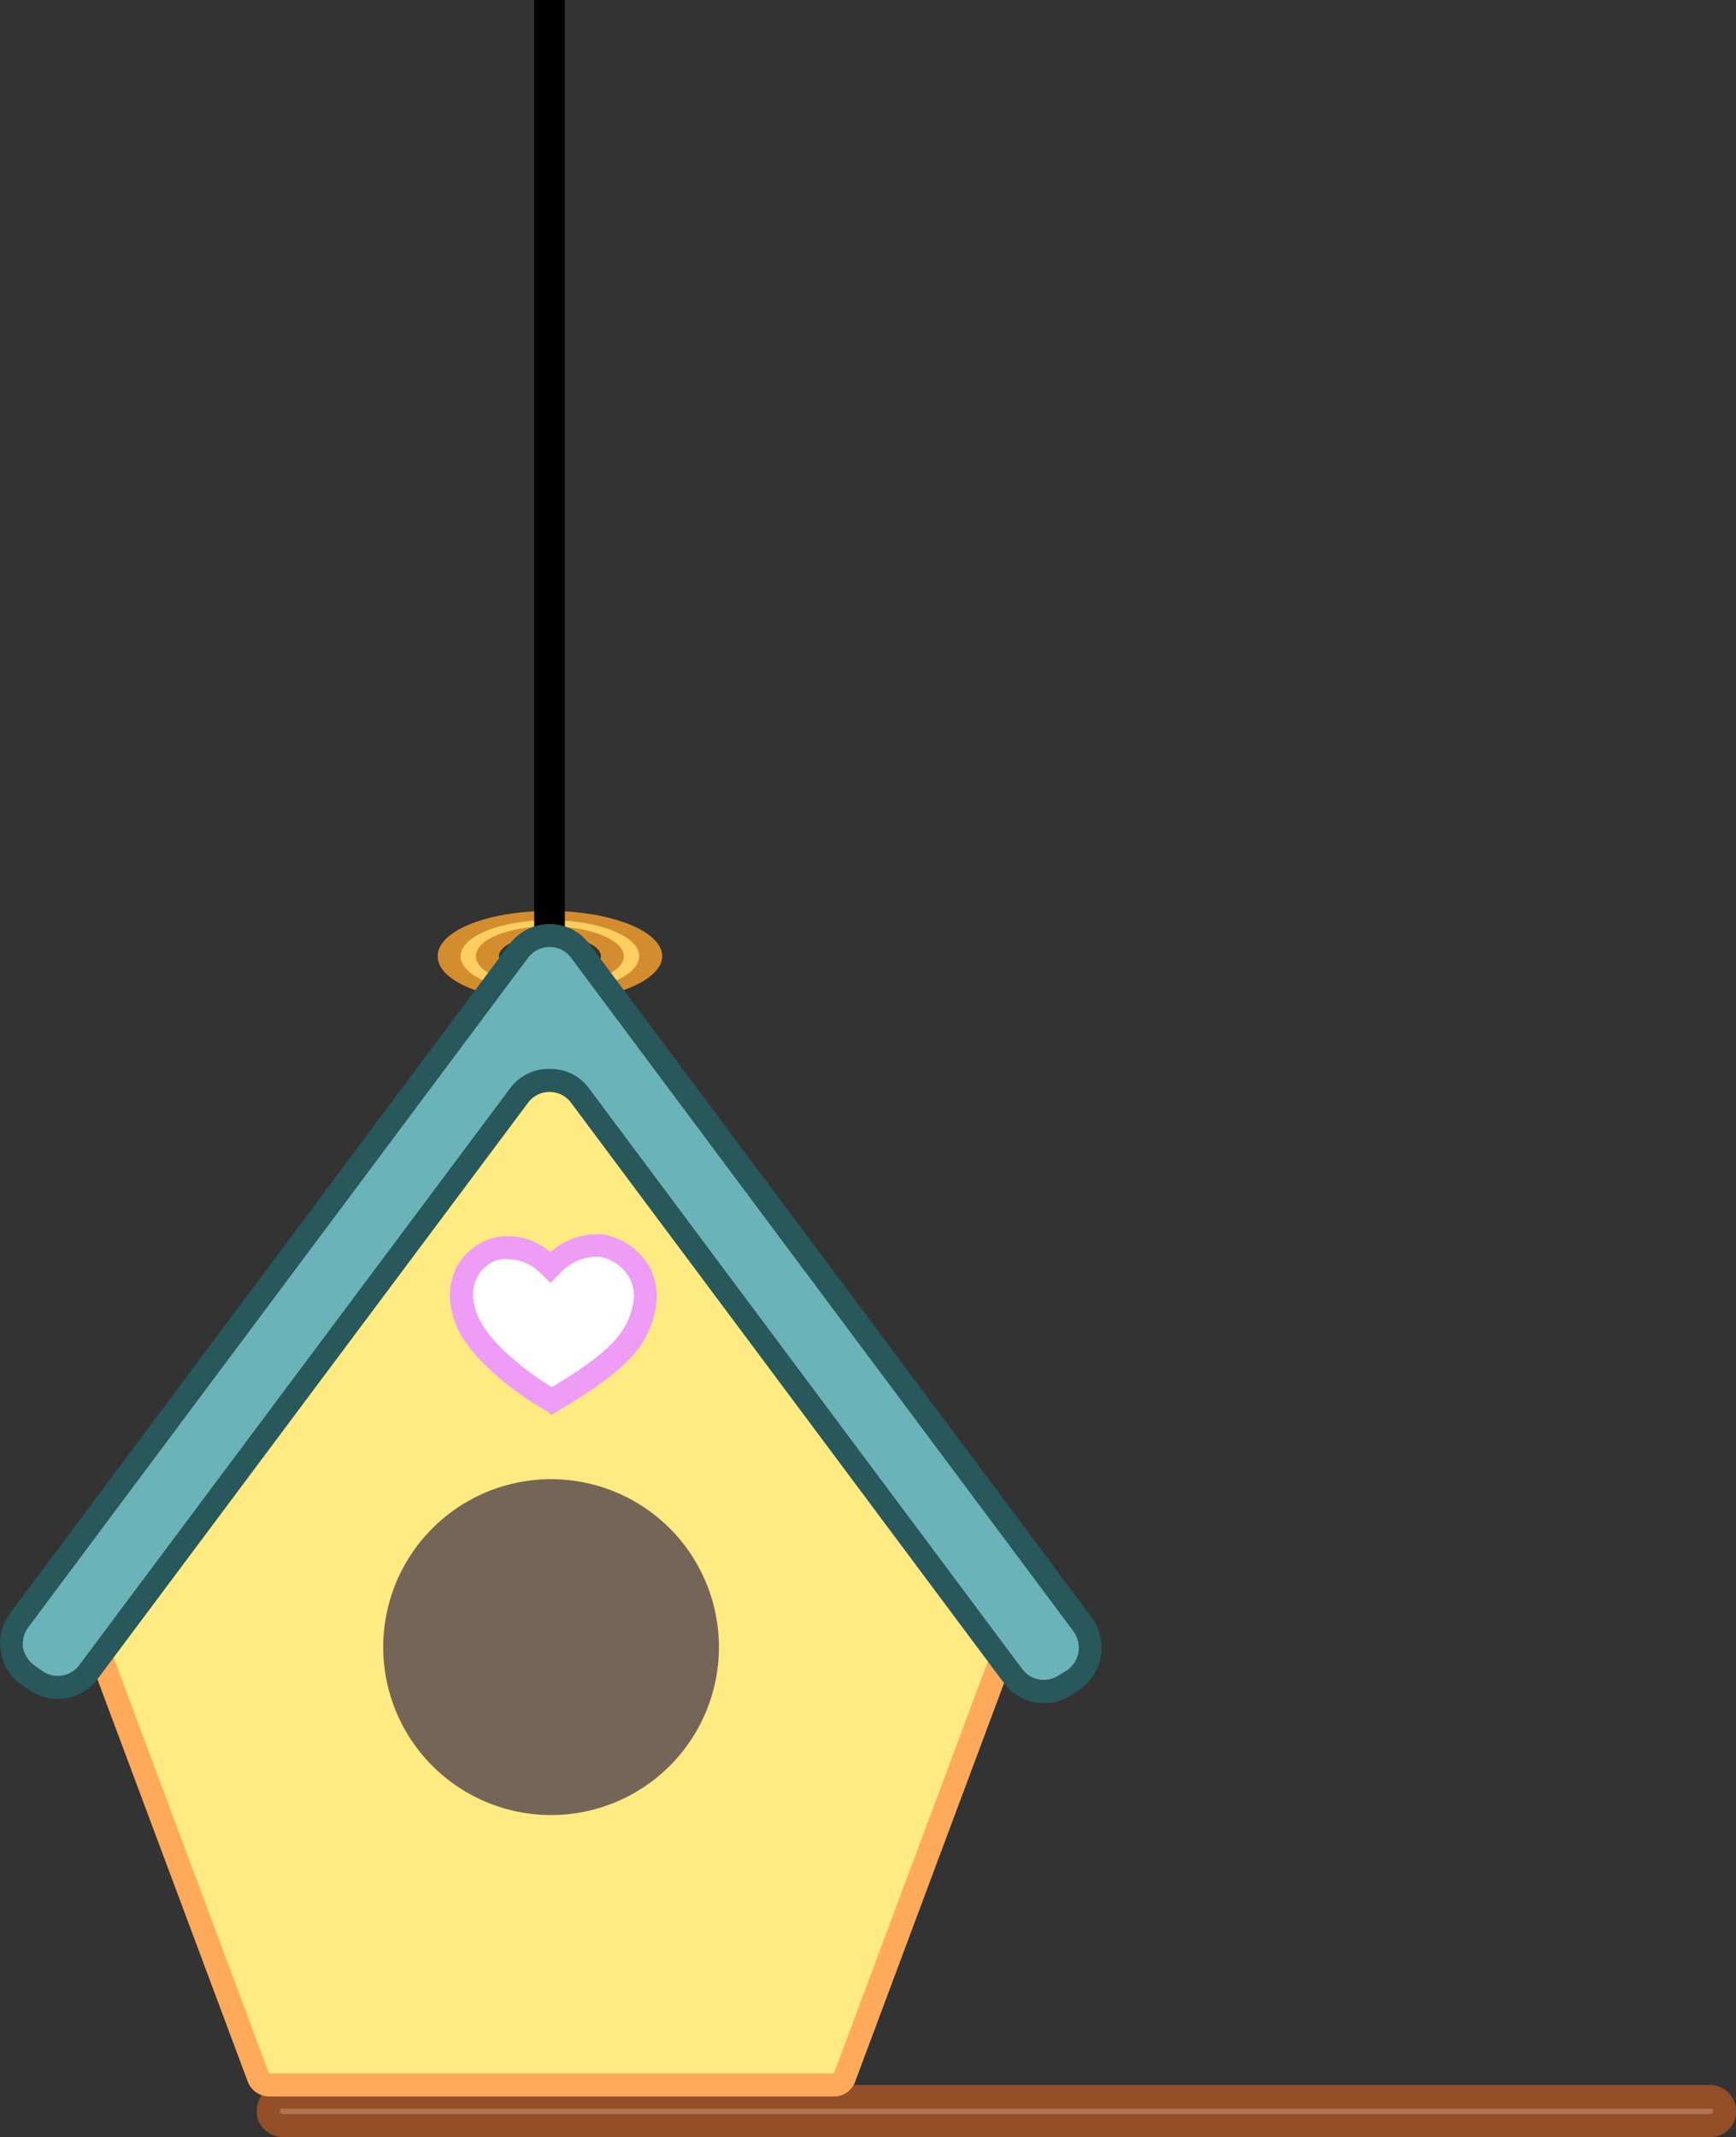 <svg xmlns="http://www.w3.org/2000/svg" viewBox="0 0 226.5 278.7"><rect x="0" y="0" width="226.5" height="278.7" fill="#333333" stroke="none"/><g id="Layer_2" data-name="Layer 2"><g id="Layer_1-2" data-name="Layer 1"><g id="Props"><g id="fu_bird_house" data-name="fu_bird house"><path d="M71.7,130c-7.2,0-13.1-2.4-13.1-5.3s5.9-5.3,13.1-5.3,13.2,2.4,13.2,5.3S79,130,71.7,130Zm0-8.6c-4.5,0-8.1,1.5-8.1,3.3s3.6,3.3,8.1,3.3,8.2-1.5,8.2-3.3S76.3,121.4,71.7,121.4Z" style="fill:#ffce61"/><path d="M71.7,120c6.5,0,11.7,2.1,11.7,4.7s-5.2,4.7-11.7,4.7-11.6-2.1-11.6-4.7,5.2-4.7,11.6-4.7m0,8.6c5.4,0,9.7-1.8,9.7-3.9s-4.3-3.9-9.7-3.9-9.6,1.7-9.6,3.9,4.3,3.9,9.6,3.9m0-9.8c-8.1,0-14.6,2.6-14.6,5.9s6.5,5.9,14.6,5.9,14.7-2.7,14.7-5.9-6.5-5.9-14.7-5.9Zm0,8.6c-3.6,0-6.6-1.2-6.6-2.7s3-2.7,6.6-2.7,6.7,1.2,6.7,2.7-3,2.7-6.7,2.7Z" style="fill:#d38d2f"/><rect x="70.7" y="0.4" width="2" height="120.26"/><rect x="69.7" width="4" height="121.06"/><path d="M223.1,277.2H36.9a2,2,0,0,1-1.8-1.2h0a2,2,0,0,1,1.8-2.6H223.1a1.9,1.9,0,0,1,1.9,2.2h0A2,2,0,0,1,223.1,277.2Z" style="fill:#af7553"/><path d="M223.1,278.7H36.9a3.5,3.5,0,0,1-3.2-2.2,3.6,3.6,0,0,1,.4-3.2,3.5,3.5,0,0,1,2.8-1.4H223.1a3.4,3.4,0,0,1,2.6,1.2,3.6,3.6,0,0,1,.8,2.7A3.4,3.4,0,0,1,223.1,278.7ZM36.9,274.9c-.1,0-.3.1-.3.2s-.1.2-.1.4l.4.2H223.1c.2,0,.4-.1.4-.3s0-.3-.1-.4H36.9Z" style="fill:#924f28"/><path d="M35.1,271.9a1.5,1.5,0,0,1-1.4-1l-22.8-61a1.7,1.7,0,0,1,.2-1.4l59.7-79.9A1.6,1.6,0,0,1,72,128a2,2,0,0,1,1.2.6l59.6,79.9a1.4,1.4,0,0,1,.2,1.4l-22.8,61a1.5,1.5,0,0,1-1.4,1Z" style="fill:#ffeb81"/><path d="M72,129.5l59.6,79.9-22.8,61H35.1l-22.8-61L72,129.5m0-3a3,3,0,0,0-2.4,1.2L9.9,207.6a3.1,3.1,0,0,0-.4,2.8l22.8,61a3,3,0,0,0,2.8,2h73.7a2.9,2.9,0,0,0,2.8-2l22.8-61a3.1,3.1,0,0,0-.4-2.8L74.4,127.7a3.3,3.3,0,0,0-2.4-1.2Z" style="fill:#ffaa5a"/><path d="M11.5,218.1l56.2-75.2a5,5,0,0,1,8,0l56.5,75.7a5,5,0,0,0,6.7,1.2l1-.7a5,5,0,0,0,1.4-7.2L75.7,124a5,5,0,0,0-8,0L2.5,211.3a5,5,0,0,0,1.1,7.1l1,.7A4.9,4.9,0,0,0,11.5,218.1Z" style="fill:#6ab3b9"/><path d="M136.2,222.1a6.4,6.4,0,0,1-5.2-2.6L74.5,143.8a3.5,3.5,0,0,0-2.8-1.4h0a3.5,3.5,0,0,0-2.8,1.4L12.7,219a6.5,6.5,0,0,1-9,1.3l-1-.7a6.1,6.1,0,0,1-2.6-4.3,6.3,6.3,0,0,1,1.2-4.9l65.2-87.3a6.6,6.6,0,0,1,5.2-2.6h0a6.5,6.5,0,0,1,5.2,2.6L142.5,211a6.7,6.7,0,0,1-1.7,9.4l-1.1.7A6.4,6.4,0,0,1,136.2,222.1ZM71.7,139.4h0a6.2,6.2,0,0,1,5.2,2.6l56.5,75.7a3.5,3.5,0,0,0,4.7.8l1-.6a3.6,3.6,0,0,0,1.6-2.4,3.7,3.7,0,0,0-.6-2.7L74.5,124.9a3.4,3.4,0,0,0-2.8-1.4h0a3.5,3.5,0,0,0-2.8,1.4L3.7,212.2a3.7,3.7,0,0,0-.7,2.7,3.9,3.9,0,0,0,1.5,2.3l1,.7a3.5,3.5,0,0,0,4.8-.7L66.5,142A6.2,6.2,0,0,1,71.7,139.4Z" style="fill:#28575c"/><path d="M93.8,214.8A21.9,21.9,0,1,0,72,236.7,21.9,21.9,0,0,0,93.8,214.8Z" style="fill:#756557"/><path d="M72.1,165l-.3.3-.3-.3a7.3,7.3,0,0,0-6.2-2.2,6.2,6.2,0,0,0-4.4,3.1,6.7,6.7,0,0,0-.7,3.1,8.8,8.8,0,0,0,1.9,5.2,31.5,31.5,0,0,0,9.9,8.5c4.1-2.4,8.3-5.2,10.2-8a10.3,10.3,0,0,0,2-5.3,8,8,0,0,0-.7-3.4,7.5,7.5,0,0,0-5-3.5A8,8,0,0,0,72.1,165Z" style="fill:#fff"/><path d="M72,184.5l-.7-.5c-4.4-2.5-8.5-6-10.5-8.9a10.9,10.9,0,0,1-2.1-6.1,8.5,8.5,0,0,1,.9-3.8,7.8,7.8,0,0,1,5.4-3.9,8.4,8.4,0,0,1,6.8,2,9.2,9.2,0,0,1,7-2.3,8.8,8.8,0,0,1,6,4.3,8.6,8.6,0,0,1,.9,4,12.5,12.5,0,0,1-2.2,6.3c-2.1,3-6.6,6-10.7,8.4Zm-5.6-20.3h-.9a4.3,4.3,0,0,0-3.2,2.3,5,5,0,0,0-.6,2.4,8.5,8.5,0,0,0,1.6,4.4c1.6,2.4,5.1,5.4,8.7,7.6,3.5-2.1,7.4-4.7,9-7.1a9.1,9.1,0,0,0,1.7-4.5,5.1,5.1,0,0,0-.6-2.7,5.6,5.6,0,0,0-3.8-2.7,6.5,6.5,0,0,0-5.2,2.1l-1.3,1.3-1.3-1.3A6.2,6.2,0,0,0,66.4,164.2Z" style="fill:#ee9cf5"/></g></g></g></g></svg>